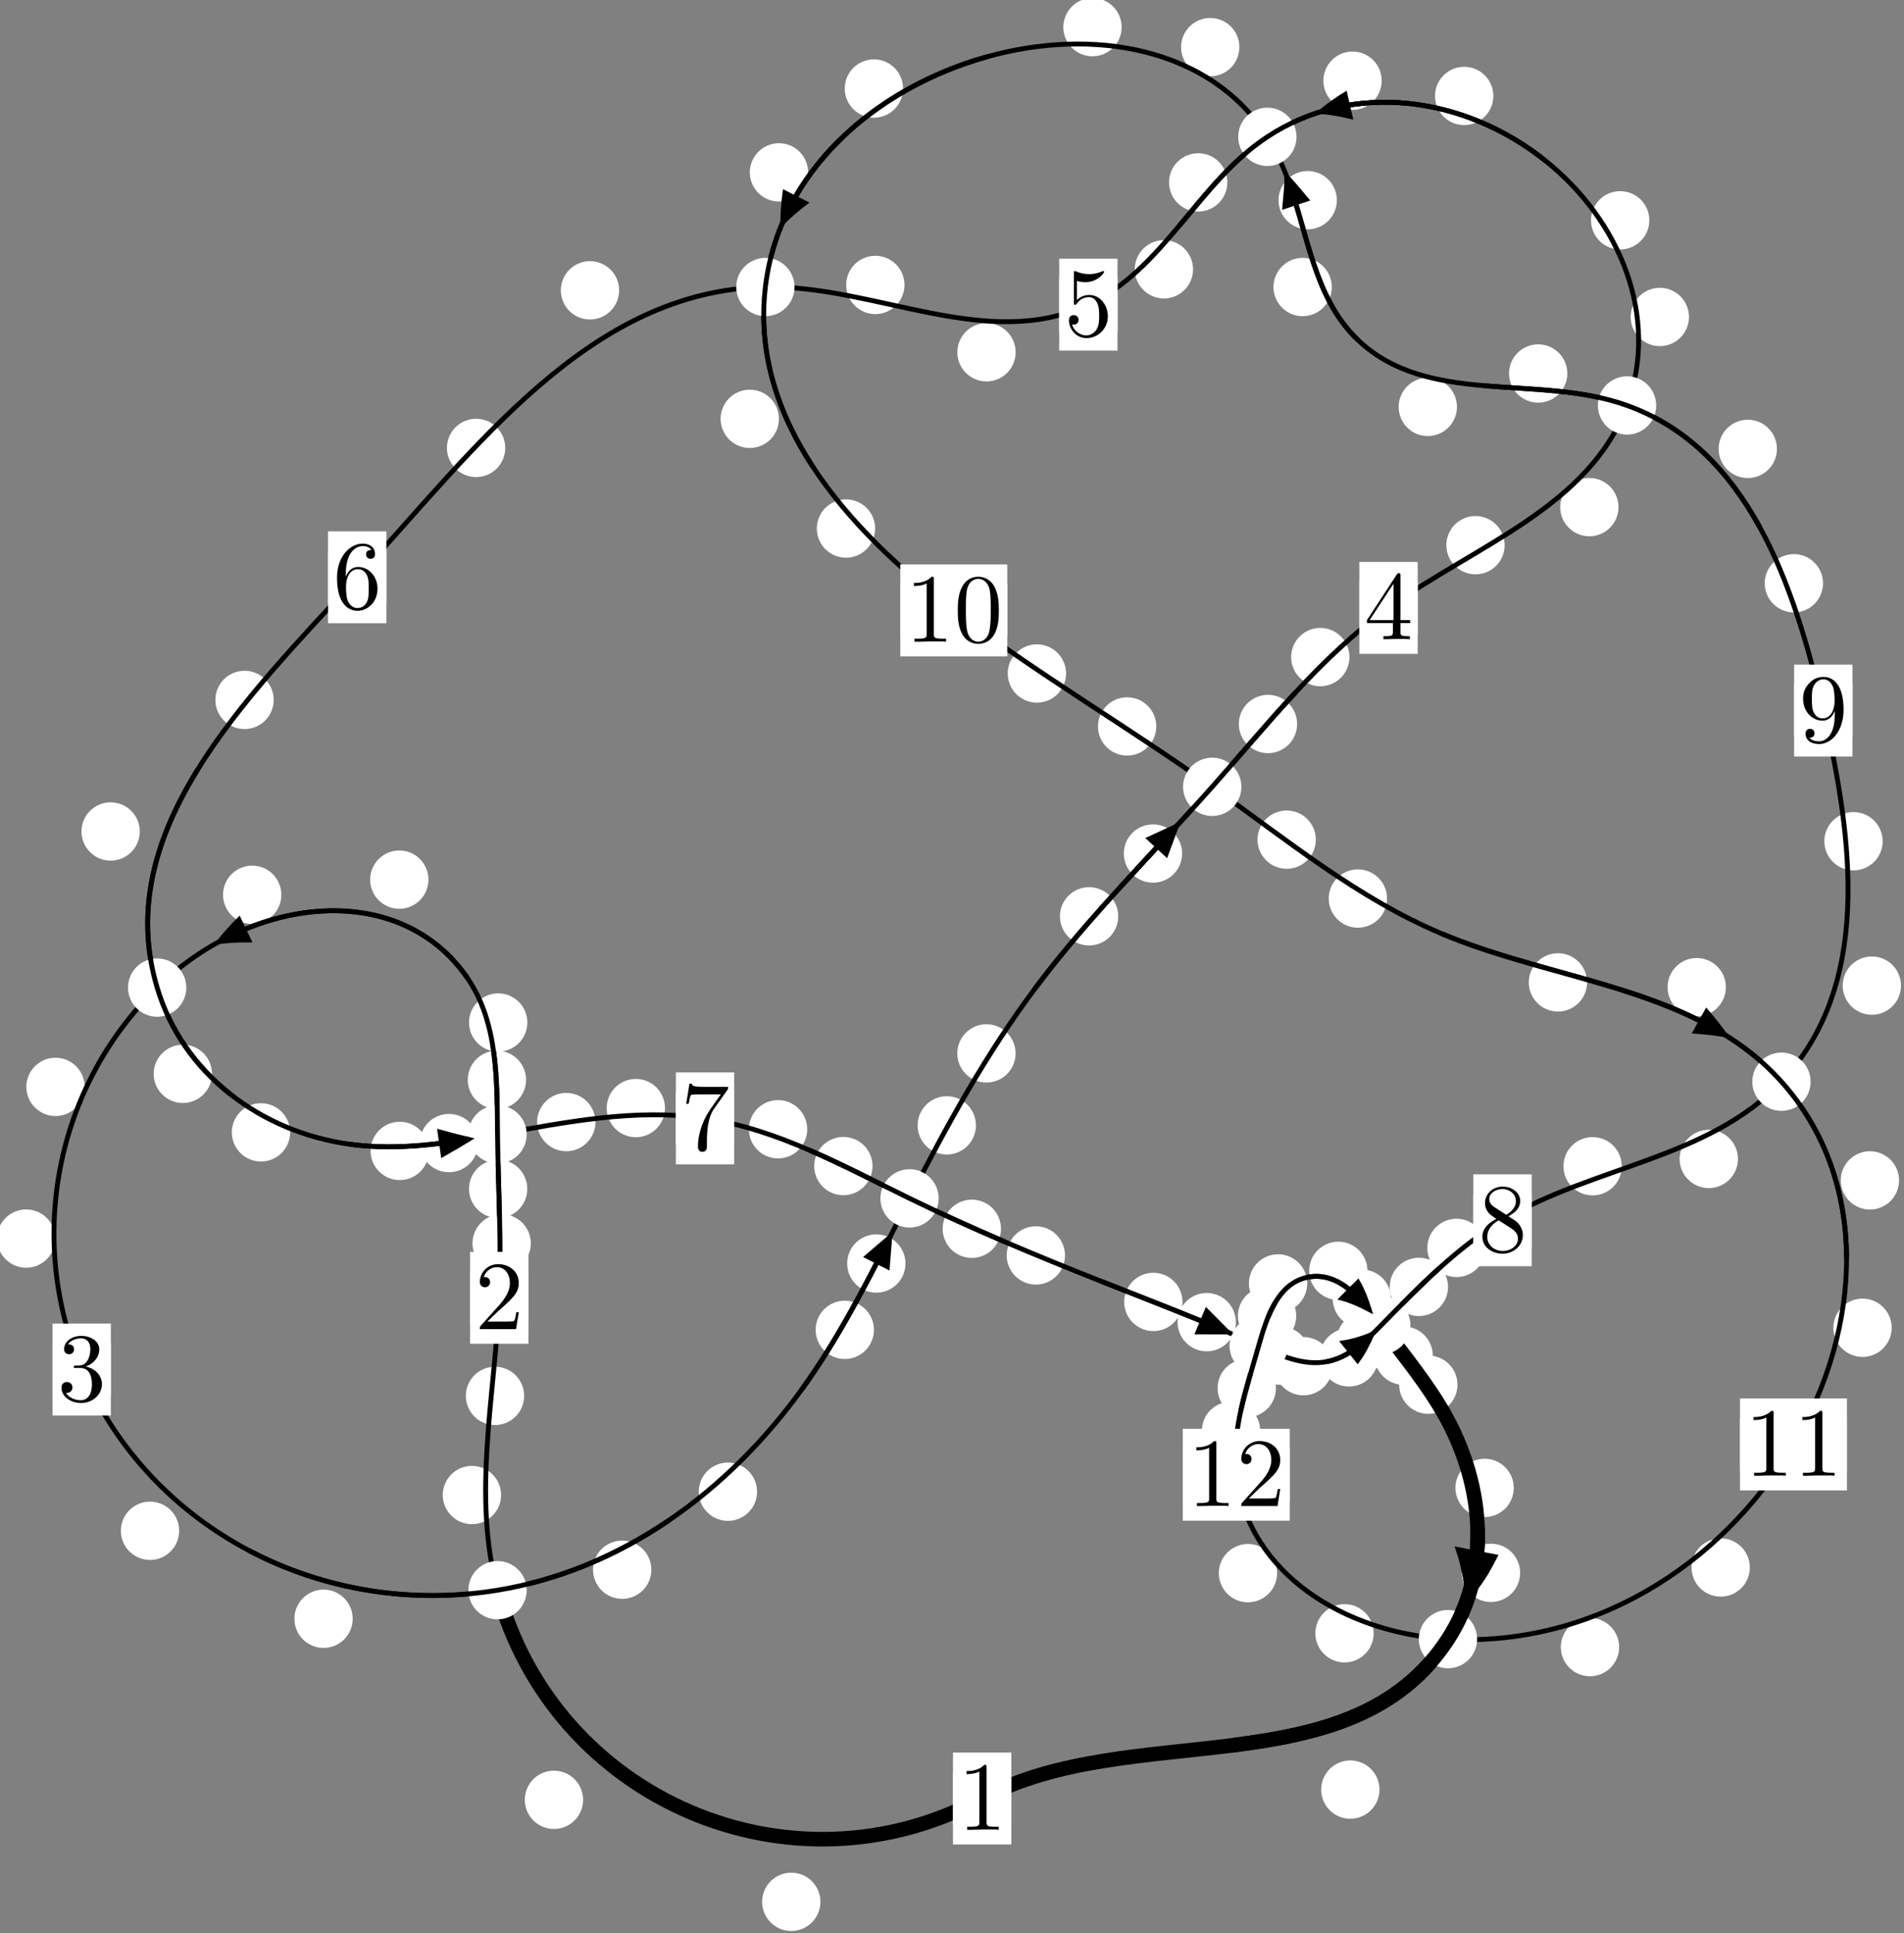<?xml version="1.0"?>
<!-- Created by MetaPost 1.999 on 2021.07.06:0002 -->
<svg version="1.1" xmlns="http://www.w3.org/2000/svg" xmlns:xlink="http://www.w3.org/1999/xlink" width="195.171" height="198.137" viewBox="0 0 195.171 198.137">
<rect x="0" y="0" width="195.171" height="198.137" fill="#808080" stroke="none"/>
<!-- Original BoundingBox: -51.306458 -34.930923 143.864700 163.206070 -->
  <defs>
    <g transform="scale(0.01,0.01)" id="GLYPHcmr10_48">
      <path style="fill-rule: evenodd;" d="M460 -320C460 -400,455 -480,420 -554C374 -650,292 -666,250 -666C190 -666,117 -640,76 -547C44 -478,39 -400,39 -320C39 -245,43 -155,84 -79C127 2,200 22,249 22C303 22,379 1,423 -94C455 -163,460 -241,460 -320M249 -0C210 -0,151 -25,133 -121C122 -181,122 -273,122 -332C122 -396,122 -462,130 -516C149 -635,224 -644,249 -644C282 -644,348 -626,367 -527C377 -471,377 -395,377 -332C377 -257,377 -189,366 -125C351 -30,294 -0,249 -0"></path>
    </g>
    <g transform="scale(0.01,0.01)" id="GLYPHcmr10_49">
      <path style="fill-rule: evenodd;" d="M294 -640C294 -664,294 -666,271 -666C209 -602,121 -602,89 -602L89 -571C109 -571,168 -571,220 -597L220 -79C220 -43,217 -31,127 -31L95 -31L95 -0L257 -0L130 -3L217 -3L257 -3L297 -3L384 -3L419 -0L419 -31L387 -31C297 -31,294 -42,294 -79"></path>
    </g>
    <g transform="scale(0.01,0.01)" id="GLYPHcmr10_50">
      <path style="fill-rule: evenodd;" d="M127 -77L233 -180C389 -318,449 -372,449 -472C449 -586,359 -666,237 -666C124 -666,50 -574,50 -485C50 -429,100 -429,103 -429C120 -429,155 -441,155 -482C155 -508,137 -534,102 -534C94 -534,92 -534,89 -533C112 -598,166 -635,224 -635C315 -635,358 -554,358 -472C358 -392,308 -313,253 -251L61 -37C50 -26,50 -24,50 -0L421 -0L449 -174L424 -174C419 -144,412 -100,402 -85C395 -77,329 -77,307 -77"></path>
    </g>
    <g transform="scale(0.01,0.01)" id="GLYPHcmr10_51">
      <path style="fill-rule: evenodd;" d="M290 -352C372 -379,430 -449,430 -528C430 -610,342 -666,246 -666C145 -666,69 -606,69 -530C69 -497,91 -478,120 -478C151 -478,171 -500,171 -529C171 -579,124 -579,109 -579C140 -628,206 -641,242 -641C283 -641,338 -619,338 -529C338 -517,336 -459,310 -415C280 -367,246 -364,221 -363C213 -362,189 -360,182 -360C174 -359,167 -358,167 -348C167 -337,174 -337,191 -337L235 -337C317 -337,354 -269,354 -171C354 -35,285 -6,241 -6C198 -6,123 -23,88 -82C123 -77,154 -99,154 -137C154 -173,127 -193,98 -193C74 -193,42 -179,42 -135C42 -44,135 22,244 22C366 22,457 -69,457 -171C457 -253,394 -331,290 -352"></path>
    </g>
    <g transform="scale(0.01,0.01)" id="GLYPHcmr10_52">
      <path style="fill-rule: evenodd;" d="M294 -165L294 -78C294 -42,292 -31,218 -31L197 -31L197 -0L332 -0L238 -3L290 -3L332 -3L374 -3L427 -3L468 -0L468 -31L447 -31C373 -31,371 -42,371 -78L371 -165L471 -165L471 -196L371 -196L371 -651C371 -671,371 -677,355 -677C346 -677,343 -677,335 -665L28 -196L28 -165M300 -196L56 -196L300 -569"></path>
    </g>
    <g transform="scale(0.01,0.01)" id="GLYPHcmr10_53">
      <path style="fill-rule: evenodd;" d="M449 -201C449 -320,367 -420,259 -420C211 -420,168 -404,132 -369L132 -564C152 -558,185 -551,217 -551C340 -551,410 -642,410 -655C410 -661,407 -666,400 -666C399 -666,397 -666,392 -663C372 -654,323 -634,256 -634C216 -634,170 -641,123 -662C115 -665,113 -665,111 -665C101 -665,101 -657,101 -641L101 -345C101 -327,101 -319,115 -319C122 -319,124 -322,128 -328C139 -344,176 -398,257 -398C309 -398,334 -352,342 -334C358 -297,360 -258,360 -208C360 -173,360 -113,336 -71C312 -32,275 -6,229 -6C156 -6,99 -59,82 -118C85 -117,88 -116,99 -116C132 -116,149 -141,149 -165C149 -189,132 -214,99 -214C85 -214,50 -207,50 -161C50 -75,119 22,231 22C347 22,449 -74,449 -201"></path>
    </g>
    <g transform="scale(0.01,0.01)" id="GLYPHcmr10_54">
      <path style="fill-rule: evenodd;" d="M132 -328L132 -352C132 -605,256 -641,307 -641C331 -641,373 -635,395 -601C380 -601,340 -601,340 -556C340 -525,364 -510,386 -510C402 -510,432 -519,432 -558C432 -618,388 -666,305 -666C177 -666,42 -537,42 -316C42 -49,158 22,251 22C362 22,457 -72,457 -204C457 -331,368 -427,257 -427C189 -427,152 -376,132 -328M251 -6C188 -6,158 -66,152 -81C134 -128,134 -208,134 -226C134 -304,166 -404,256 -404C272 -404,318 -404,349 -342C367 -305,367 -254,367 -205C367 -157,367 -107,350 -71C320 -11,274 -6,251 -6"></path>
    </g>
    <g transform="scale(0.01,0.01)" id="GLYPHcmr10_55">
      <path style="fill-rule: evenodd;" d="M476 -609C485 -621,485 -623,485 -644L242 -644C120 -644,118 -657,114 -676L89 -676L56 -470L81 -470C84 -486,93 -549,106 -561C113 -567,191 -567,204 -567L411 -567C400 -551,321 -442,299 -409C209 -274,176 -135,176 -33C176 -23,176 22,222 22C268 22,268 -23,268 -33L268 -84C268 -139,271 -194,279 -248C283 -271,297 -357,341 -419"></path>
    </g>
    <g transform="scale(0.01,0.01)" id="GLYPHcmr10_56">
      <path style="fill-rule: evenodd;" d="M163 -457C117 -487,113 -521,113 -538C113 -599,178 -641,249 -641C322 -641,386 -589,386 -517C386 -460,347 -412,287 -377M309 -362C381 -399,430 -451,430 -517C430 -609,341 -666,250 -666C150 -666,69 -592,69 -499C69 -481,71 -436,113 -389C124 -377,161 -352,186 -335C128 -306,42 -250,42 -151C42 -45,144 22,249 22C362 22,457 -61,457 -168C457 -204,446 -249,408 -291C389 -312,373 -322,309 -362M209 -320L332 -242C360 -223,407 -193,407 -132C407 -58,332 -6,250 -6C164 -6,92 -68,92 -151C92 -209,124 -273,209 -320"></path>
    </g>
    <g transform="scale(0.01,0.01)" id="GLYPHcmr10_57">
      <path style="fill-rule: evenodd;" d="M367 -318L367 -286C367 -52,263 -6,205 -6C188 -6,134 -8,107 -42C151 -42,159 -71,159 -88C159 -119,135 -134,113 -134C97 -134,67 -125,67 -86C67 -19,121 22,206 22C335 22,457 -114,457 -329C457 -598,342 -666,253 -666C198 -666,149 -648,106 -603C65 -558,42 -516,42 -441C42 -316,130 -218,242 -218C303 -218,344 -260,367 -318M243 -241C227 -241,181 -241,150 -304C132 -341,132 -391,132 -440C132 -494,132 -541,153 -578C180 -628,218 -641,253 -641C299 -641,332 -607,349 -562C361 -530,365 -467,365 -421C365 -338,331 -241,243 -241"></path>
    </g>
  </defs>
  <path d="M84.098 194.942C84.098 194.149,83.783 193.389,83.223 192.829C82.662 192.268,81.902 191.953,81.109 191.953C80.317 191.953,79.556 192.268,78.996 192.829C78.435 193.389,78.12 194.149,78.12 194.942C78.12 195.735,78.435 196.495,78.996 197.055C79.556 197.616,80.317 197.931,81.109 197.931C81.902 197.931,82.662 197.616,83.223 197.055C83.783 196.495,84.098 195.735,84.098 194.942Z" style="fill: rgb(100%,100%,100%);stroke: none;"></path>
  <path d="M103.667 184.35C103.667 183.557,103.352 182.797,102.791 182.237C102.231 181.676,101.471 181.361,100.678 181.361C99.885 181.361,99.125 181.676,98.565 182.237C98.004 182.797,97.689 183.557,97.689 184.35C97.689 185.143,98.004 185.903,98.565 186.463C99.125 187.024,99.885 187.339,100.678 187.339C101.471 187.339,102.231 187.024,102.791 186.463C103.352 185.903,103.667 185.143,103.667 184.35Z" style="fill: rgb(100%,100%,100%);stroke: none;"></path>
  <path d="M51.364 153.244C51.364 152.452,51.049 151.691,50.488 151.131C49.928 150.57,49.168 150.256,48.375 150.256C47.582 150.256,46.822 150.57,46.262 151.131C45.701 151.691,45.386 152.452,45.386 153.244C45.386 154.037,45.701 154.797,46.262 155.358C46.822 155.918,47.582 156.233,48.375 156.233C49.168 156.233,49.928 155.918,50.488 155.358C51.049 154.797,51.364 154.037,51.364 153.244Z" style="fill: rgb(100%,100%,100%);stroke: none;"></path>
  <path d="M59.771 184.487C59.771 183.694,59.456 182.934,58.895 182.374C58.335 181.813,57.575 181.498,56.782 181.498C55.989 181.498,55.229 181.813,54.669 182.374C54.108 182.934,53.793 183.694,53.793 184.487C53.793 185.28,54.108 186.04,54.669 186.6C55.229 187.161,55.989 187.476,56.782 187.476C57.575 187.476,58.335 187.161,58.895 186.6C59.456 186.04,59.771 185.28,59.771 184.487Z" style="fill: rgb(100%,100%,100%);stroke: none;"></path>
  <path d="M54.411 127.447C54.411 126.655,54.096 125.895,53.536 125.334C52.975 124.774,52.215 124.459,51.423 124.459C50.63 124.459,49.87 124.774,49.309 125.334C48.749 125.895,48.434 126.655,48.434 127.447C48.434 128.24,48.749 129,49.309 129.561C49.87 130.121,50.63 130.436,51.423 130.436C52.215 130.436,52.975 130.121,53.536 129.561C54.096 129,54.411 128.24,54.411 127.447Z" style="fill: rgb(100%,100%,100%);stroke: none;"></path>
  <path d="M53.729 143.082C53.729 142.29,53.414 141.529,52.853 140.969C52.293 140.408,51.533 140.093,50.74 140.093C49.947 140.093,49.187 140.408,48.627 140.969C48.066 141.529,47.751 142.29,47.751 143.082C47.751 143.875,48.066 144.635,48.627 145.196C49.187 145.756,49.947 146.071,50.74 146.071C51.533 146.071,52.293 145.756,52.853 145.196C53.414 144.635,53.729 143.875,53.729 143.082Z" style="fill: rgb(100%,100%,100%);stroke: none;"></path>
  <path d="M53.926 110.685C53.926 109.892,53.611 109.132,53.051 108.571C52.49 108.011,51.73 107.696,50.938 107.696C50.145 107.696,49.385 108.011,48.824 108.571C48.264 109.132,47.949 109.892,47.949 110.685C47.949 111.477,48.264 112.238,48.824 112.798C49.385 113.358,50.145 113.673,50.938 113.673C51.73 113.673,52.49 113.358,53.051 112.798C53.611 112.238,53.926 111.477,53.926 110.685Z" style="fill: rgb(100%,100%,100%);stroke: none;"></path>
  <path d="M54.051 121.863C54.051 121.07,53.736 120.31,53.176 119.75C52.615 119.189,51.855 118.874,51.062 118.874C50.27 118.874,49.51 119.189,48.949 119.75C48.389 120.31,48.074 121.07,48.074 121.863C48.074 122.656,48.389 123.416,48.949 123.976C49.51 124.537,50.27 124.852,51.062 124.852C51.855 124.852,52.615 124.537,53.176 123.976C53.736 123.416,54.051 122.656,54.051 121.863Z" style="fill: rgb(100%,100%,100%);stroke: none;"></path>
  <path d="M43.919 90.164C43.919 89.372,43.604 88.612,43.043 88.051C42.483 87.491,41.723 87.176,40.93 87.176C40.137 87.176,39.377 87.491,38.817 88.051C38.256 88.612,37.941 89.372,37.941 90.164C37.941 90.957,38.256 91.717,38.817 92.278C39.377 92.838,40.137 93.153,40.93 93.153C41.723 93.153,42.483 92.838,43.043 92.278C43.604 91.717,43.919 90.957,43.919 90.164Z" style="fill: rgb(100%,100%,100%);stroke: none;"></path>
  <path d="M54.056 104.81C54.056 104.018,53.742 103.257,53.181 102.697C52.621 102.137,51.86 101.822,51.068 101.822C50.275 101.822,49.515 102.137,48.954 102.697C48.394 103.257,48.079 104.018,48.079 104.81C48.079 105.603,48.394 106.363,48.954 106.924C49.515 107.484,50.275 107.799,51.068 107.799C51.86 107.799,52.621 107.484,53.181 106.924C53.742 106.363,54.056 105.603,54.056 104.81Z" style="fill: rgb(100%,100%,100%);stroke: none;"></path>
  <path d="M8.678 111.407C8.678 110.615,8.363 109.855,7.802 109.294C7.242 108.734,6.482 108.419,5.689 108.419C4.896 108.419,4.136 108.734,3.576 109.294C3.015 109.855,2.7 110.615,2.7 111.407C2.7 112.2,3.015 112.96,3.576 113.521C4.136 114.081,4.896 114.396,5.689 114.396C6.482 114.396,7.242 114.081,7.802 113.521C8.363 112.96,8.678 112.2,8.678 111.407Z" style="fill: rgb(100%,100%,100%);stroke: none;"></path>
  <path d="M28.839 91.717C28.839 90.925,28.524 90.164,27.964 89.604C27.403 89.044,26.643 88.729,25.851 88.729C25.058 88.729,24.298 89.044,23.737 89.604C23.177 90.164,22.862 90.925,22.862 91.717C22.862 92.51,23.177 93.27,23.737 93.831C24.298 94.391,25.058 94.706,25.851 94.706C26.643 94.706,27.403 94.391,27.964 93.831C28.524 93.27,28.839 92.51,28.839 91.717Z" style="fill: rgb(100%,100%,100%);stroke: none;"></path>
  <path d="M18.367 156.91C18.367 156.117,18.052 155.357,17.491 154.797C16.931 154.236,16.171 153.921,15.378 153.921C14.585 153.921,13.825 154.236,13.265 154.797C12.704 155.357,12.389 156.117,12.389 156.91C12.389 157.703,12.704 158.463,13.265 159.023C13.825 159.584,14.585 159.899,15.378 159.899C16.171 159.899,16.931 159.584,17.491 159.023C18.052 158.463,18.367 157.703,18.367 156.91Z" style="fill: rgb(100%,100%,100%);stroke: none;"></path>
  <path d="M5.671 126.959C5.671 126.166,5.356 125.406,4.796 124.846C4.235 124.285,3.475 123.97,2.682 123.97C1.89 123.97,1.129 124.285,0.569 124.846C0.008 125.406,-0.306 126.166,-0.306 126.959C-0.306 127.752,0.008 128.512,0.569 129.072C1.129 129.633,1.89 129.948,2.682 129.948C3.475 129.948,4.235 129.633,4.796 129.072C5.356 128.512,5.671 127.752,5.671 126.959Z" style="fill: rgb(100%,100%,100%);stroke: none;"></path>
  <path d="M66.767 160.902C66.767 160.109,66.452 159.349,65.891 158.788C65.331 158.228,64.571 157.913,63.778 157.913C62.985 157.913,62.225 158.228,61.665 158.788C61.104 159.349,60.789 160.109,60.789 160.902C60.789 161.694,61.104 162.454,61.665 163.015C62.225 163.575,62.985 163.89,63.778 163.89C64.571 163.89,65.331 163.575,65.891 163.015C66.452 162.454,66.767 161.694,66.767 160.902Z" style="fill: rgb(100%,100%,100%);stroke: none;"></path>
  <path d="M36.154 165.929C36.154 165.136,35.839 164.376,35.279 163.815C34.719 163.255,33.958 162.94,33.166 162.94C32.373 162.94,31.613 163.255,31.052 163.815C30.492 164.376,30.177 165.136,30.177 165.929C30.177 166.721,30.492 167.482,31.052 168.042C31.613 168.603,32.373 168.917,33.166 168.917C33.958 168.917,34.719 168.603,35.279 168.042C35.839 167.482,36.154 166.721,36.154 165.929Z" style="fill: rgb(100%,100%,100%);stroke: none;"></path>
  <path d="M89.583 136.313C89.583 135.52,89.268 134.76,88.708 134.2C88.147 133.639,87.387 133.324,86.595 133.324C85.802 133.324,85.042 133.639,84.481 134.2C83.921 134.76,83.606 135.52,83.606 136.313C83.606 137.106,83.921 137.866,84.481 138.426C85.042 138.987,85.802 139.302,86.595 139.302C87.387 139.302,88.147 138.987,88.708 138.426C89.268 137.866,89.583 137.106,89.583 136.313Z" style="fill: rgb(100%,100%,100%);stroke: none;"></path>
  <path d="M77.605 152.906C77.605 152.113,77.29 151.353,76.729 150.793C76.169 150.232,75.409 149.917,74.616 149.917C73.823 149.917,73.063 150.232,72.503 150.793C71.942 151.353,71.627 152.113,71.627 152.906C71.627 153.699,71.942 154.459,72.503 155.02C73.063 155.58,73.823 155.895,74.616 155.895C75.409 155.895,76.169 155.58,76.729 155.02C77.29 154.459,77.605 153.699,77.605 152.906Z" style="fill: rgb(100%,100%,100%);stroke: none;"></path>
  <path d="M100.039 115.353C100.039 114.561,99.724 113.8,99.164 113.24C98.603 112.679,97.843 112.364,97.05 112.364C96.258 112.364,95.497 112.679,94.937 113.24C94.376 113.8,94.061 114.561,94.061 115.353C94.061 116.146,94.376 116.906,94.937 117.467C95.497 118.027,96.258 118.342,97.05 118.342C97.843 118.342,98.603 118.027,99.164 117.467C99.724 116.906,100.039 116.146,100.039 115.353Z" style="fill: rgb(100%,100%,100%);stroke: none;"></path>
  <path d="M92.816 129.514C92.816 128.721,92.501 127.961,91.94 127.4C91.38 126.84,90.62 126.525,89.827 126.525C89.034 126.525,88.274 126.84,87.714 127.4C87.153 127.961,86.838 128.721,86.838 129.514C86.838 130.306,87.153 131.066,87.714 131.627C88.274 132.187,89.034 132.502,89.827 132.502C90.62 132.502,91.38 132.187,91.94 131.627C92.501 131.066,92.816 130.306,92.816 129.514Z" style="fill: rgb(100%,100%,100%);stroke: none;"></path>
  <path d="M114.626 93.923C114.626 93.131,114.311 92.371,113.751 91.81C113.19 91.25,112.43 90.935,111.637 90.935C110.845 90.935,110.084 91.25,109.524 91.81C108.963 92.371,108.649 93.131,108.649 93.923C108.649 94.716,108.963 95.476,109.524 96.037C110.084 96.597,110.845 96.912,111.637 96.912C112.43 96.912,113.19 96.597,113.751 96.037C114.311 95.476,114.626 94.716,114.626 93.923Z" style="fill: rgb(100%,100%,100%);stroke: none;"></path>
  <path d="M104.104 107.975C104.104 107.182,103.79 106.422,103.229 105.862C102.669 105.301,101.908 104.986,101.116 104.986C100.323 104.986,99.563 105.301,99.002 105.862C98.442 106.422,98.127 107.182,98.127 107.975C98.127 108.768,98.442 109.528,99.002 110.088C99.563 110.649,100.323 110.964,101.116 110.964C101.908 110.964,102.669 110.649,103.229 110.088C103.79 109.528,104.104 108.768,104.104 107.975Z" style="fill: rgb(100%,100%,100%);stroke: none;"></path>
  <path d="M132.964 74.213C132.964 73.42,132.649 72.66,132.089 72.099C131.529 71.539,130.768 71.224,129.976 71.224C129.183 71.224,128.423 71.539,127.862 72.099C127.302 72.66,126.987 73.42,126.987 74.213C126.987 75.005,127.302 75.766,127.862 76.326C128.423 76.886,129.183 77.201,129.976 77.201C130.768 77.201,131.529 76.886,132.089 76.326C132.649 75.766,132.964 75.005,132.964 74.213Z" style="fill: rgb(100%,100%,100%);stroke: none;"></path>
  <path d="M121.175 87.49C121.175 86.698,120.86 85.938,120.299 85.377C119.739 84.817,118.979 84.502,118.186 84.502C117.393 84.502,116.633 84.817,116.073 85.377C115.512 85.938,115.197 86.698,115.197 87.49C115.197 88.283,115.512 89.043,116.073 89.604C116.633 90.164,117.393 90.479,118.186 90.479C118.979 90.479,119.739 90.164,120.299 89.604C120.86 89.043,121.175 88.283,121.175 87.49Z" style="fill: rgb(100%,100%,100%);stroke: none;"></path>
  <path d="M154.235 55.882C154.235 55.09,153.92 54.33,153.36 53.769C152.8 53.209,152.039 52.894,151.247 52.894C150.454 52.894,149.694 53.209,149.133 53.769C148.573 54.33,148.258 55.09,148.258 55.882C148.258 56.675,148.573 57.435,149.133 57.996C149.694 58.556,150.454 58.871,151.247 58.871C152.039 58.871,152.8 58.556,153.36 57.996C153.92 57.435,154.235 56.675,154.235 55.882Z" style="fill: rgb(100%,100%,100%);stroke: none;"></path>
  <path d="M138.326 67.353C138.326 66.56,138.011 65.8,137.451 65.24C136.89 64.679,136.13 64.364,135.337 64.364C134.544 64.364,133.784 64.679,133.224 65.24C132.663 65.8,132.348 66.56,132.348 67.353C132.348 68.146,132.663 68.906,133.224 69.466C133.784 70.027,134.544 70.342,135.337 70.342C136.13 70.342,136.89 70.027,137.451 69.466C138.011 68.906,138.326 68.146,138.326 67.353Z" style="fill: rgb(100%,100%,100%);stroke: none;"></path>
  <path d="M173.131 32.49C173.131 31.697,172.816 30.937,172.256 30.377C171.695 29.816,170.935 29.501,170.142 29.501C169.35 29.501,168.59 29.816,168.029 30.377C167.469 30.937,167.154 31.697,167.154 32.49C167.154 33.283,167.469 34.043,168.029 34.603C168.59 35.164,169.35 35.479,170.142 35.479C170.935 35.479,171.695 35.164,172.256 34.603C172.816 34.043,173.131 33.283,173.131 32.49Z" style="fill: rgb(100%,100%,100%);stroke: none;"></path>
  <path d="M165.907 51.982C165.907 51.19,165.592 50.429,165.032 49.869C164.471 49.309,163.711 48.994,162.918 48.994C162.126 48.994,161.365 49.309,160.805 49.869C160.244 50.429,159.93 51.19,159.93 51.982C159.93 52.775,160.244 53.535,160.805 54.096C161.365 54.656,162.126 54.971,162.918 54.971C163.711 54.971,164.471 54.656,165.032 54.096C165.592 53.535,165.907 52.775,165.907 51.982Z" style="fill: rgb(100%,100%,100%);stroke: none;"></path>
  <path d="M153.076 9.836C153.076 9.043,152.761 8.283,152.2 7.722C151.64 7.162,150.88 6.847,150.087 6.847C149.294 6.847,148.534 7.162,147.974 7.722C147.413 8.283,147.098 9.043,147.098 9.836C147.098 10.628,147.413 11.388,147.974 11.949C148.534 12.509,149.294 12.824,150.087 12.824C150.88 12.824,151.64 12.509,152.2 11.949C152.761 11.388,153.076 10.628,153.076 9.836Z" style="fill: rgb(100%,100%,100%);stroke: none;"></path>
  <path d="M169.065 22.582C169.065 21.789,168.75 21.029,168.189 20.468C167.629 19.908,166.869 19.593,166.076 19.593C165.283 19.593,164.523 19.908,163.963 20.468C163.402 21.029,163.087 21.789,163.087 22.582C163.087 23.374,163.402 24.134,163.963 24.695C164.523 25.255,165.283 25.57,166.076 25.57C166.869 25.57,167.629 25.255,168.189 24.695C168.75 24.134,169.065 23.374,169.065 22.582Z" style="fill: rgb(100%,100%,100%);stroke: none;"></path>
  <path d="M125.81 18.695C125.81 17.903,125.495 17.143,124.935 16.582C124.374 16.022,123.614 15.707,122.821 15.707C122.029 15.707,121.268 16.022,120.708 16.582C120.147 17.143,119.832 17.903,119.832 18.695C119.832 19.488,120.147 20.248,120.708 20.809C121.268 21.369,122.029 21.684,122.821 21.684C123.614 21.684,124.374 21.369,124.935 20.809C125.495 20.248,125.81 19.488,125.81 18.695Z" style="fill: rgb(100%,100%,100%);stroke: none;"></path>
  <path d="M141.633 8.272C141.633 7.48,141.318 6.72,140.757 6.159C140.197 5.599,139.437 5.284,138.644 5.284C137.851 5.284,137.091 5.599,136.531 6.159C135.97 6.72,135.655 7.48,135.655 8.272C135.655 9.065,135.97 9.825,136.531 10.386C137.091 10.946,137.851 11.261,138.644 11.261C139.437 11.261,140.197 10.946,140.757 10.386C141.318 9.825,141.633 9.065,141.633 8.272Z" style="fill: rgb(100%,100%,100%);stroke: none;"></path>
  <path d="M104.111 36.109C104.111 35.316,103.796 34.556,103.235 33.996C102.675 33.435,101.915 33.12,101.122 33.12C100.329 33.12,99.569 33.435,99.009 33.996C98.448 34.556,98.133 35.316,98.133 36.109C98.133 36.902,98.448 37.662,99.009 38.223C99.569 38.783,100.329 39.098,101.122 39.098C101.915 39.098,102.675 38.783,103.235 38.223C103.796 37.662,104.111 36.902,104.111 36.109Z" style="fill: rgb(100%,100%,100%);stroke: none;"></path>
  <path d="M122.296 27.606C122.296 26.813,121.981 26.053,121.421 25.492C120.86 24.932,120.1 24.617,119.307 24.617C118.515 24.617,117.754 24.932,117.194 25.492C116.633 26.053,116.319 26.813,116.319 27.606C116.319 28.398,116.633 29.158,117.194 29.719C117.754 30.279,118.515 30.594,119.307 30.594C120.1 30.594,120.86 30.279,121.421 29.719C121.981 29.158,122.296 28.398,122.296 27.606Z" style="fill: rgb(100%,100%,100%);stroke: none;"></path>
  <path d="M63.466 29.759C63.466 28.966,63.151 28.206,62.591 27.645C62.03 27.085,61.27 26.77,60.477 26.77C59.685 26.77,58.924 27.085,58.364 27.645C57.804 28.206,57.489 28.966,57.489 29.759C57.489 30.551,57.804 31.312,58.364 31.872C58.924 32.433,59.685 32.748,60.477 32.748C61.27 32.748,62.03 32.433,62.591 31.872C63.151 31.312,63.466 30.551,63.466 29.759Z" style="fill: rgb(100%,100%,100%);stroke: none;"></path>
  <path d="M92.714 29.207C92.714 28.414,92.4 27.654,91.839 27.094C91.279 26.533,90.518 26.218,89.726 26.218C88.933 26.218,88.173 26.533,87.612 27.094C87.052 27.654,86.737 28.414,86.737 29.207C86.737 30,87.052 30.76,87.612 31.32C88.173 31.881,88.933 32.196,89.726 32.196C90.518 32.196,91.279 31.881,91.839 31.32C92.4 30.76,92.714 30,92.714 29.207Z" style="fill: rgb(100%,100%,100%);stroke: none;"></path>
  <path d="M28.056 71.743C28.056 70.951,27.741 70.191,27.181 69.63C26.621 69.07,25.86 68.755,25.068 68.755C24.275 68.755,23.515 69.07,22.954 69.63C22.394 70.191,22.079 70.951,22.079 71.743C22.079 72.536,22.394 73.296,22.954 73.857C23.515 74.417,24.275 74.732,25.068 74.732C25.86 74.732,26.621 74.417,27.181 73.857C27.741 73.296,28.056 72.536,28.056 71.743Z" style="fill: rgb(100%,100%,100%);stroke: none;"></path>
  <path d="M51.791 45.913C51.791 45.121,51.476 44.36,50.916 43.8C50.355 43.239,49.595 42.924,48.802 42.924C48.01 42.924,47.249 43.239,46.689 43.8C46.128 44.36,45.813 45.121,45.813 45.913C45.813 46.706,46.128 47.466,46.689 48.027C47.249 48.587,48.01 48.902,48.802 48.902C49.595 48.902,50.355 48.587,50.916 48.027C51.476 47.466,51.791 46.706,51.791 45.913Z" style="fill: rgb(100%,100%,100%);stroke: none;"></path>
  <path d="M21.732 110.073C21.732 109.28,21.417 108.52,20.856 107.959C20.296 107.399,19.536 107.084,18.743 107.084C17.95 107.084,17.19 107.399,16.63 107.959C16.069 108.52,15.754 109.28,15.754 110.073C15.754 110.865,16.069 111.625,16.63 112.186C17.19 112.746,17.95 113.061,18.743 113.061C19.536 113.061,20.296 112.746,20.856 112.186C21.417 111.625,21.732 110.865,21.732 110.073Z" style="fill: rgb(100%,100%,100%);stroke: none;"></path>
  <path d="M14.329 85.229C14.329 84.436,14.014 83.676,13.453 83.116C12.893 82.555,12.133 82.24,11.34 82.24C10.547 82.24,9.787 82.555,9.227 83.116C8.666 83.676,8.351 84.436,8.351 85.229C8.351 86.022,8.666 86.782,9.227 87.342C9.787 87.903,10.547 88.218,11.34 88.218C12.133 88.218,12.893 87.903,13.453 87.342C14.014 86.782,14.329 86.022,14.329 85.229Z" style="fill: rgb(100%,100%,100%);stroke: none;"></path>
  <path d="M43.964 117.971C43.964 117.179,43.649 116.419,43.089 115.858C42.528 115.298,41.768 114.983,40.975 114.983C40.182 114.983,39.422 115.298,38.862 115.858C38.301 116.419,37.986 117.179,37.986 117.971C37.986 118.764,38.301 119.524,38.862 120.085C39.422 120.645,40.182 120.96,40.975 120.96C41.768 120.96,42.528 120.645,43.089 120.085C43.649 119.524,43.964 118.764,43.964 117.971Z" style="fill: rgb(100%,100%,100%);stroke: none;"></path>
  <path d="M29.74 116.072C29.74 115.28,29.425 114.52,28.865 113.959C28.304 113.399,27.544 113.084,26.751 113.084C25.959 113.084,25.199 113.399,24.638 113.959C24.078 114.52,23.763 115.28,23.763 116.072C23.763 116.865,24.078 117.625,24.638 118.186C25.199 118.746,25.959 119.061,26.751 119.061C27.544 119.061,28.304 118.746,28.865 118.186C29.425 117.625,29.74 116.865,29.74 116.072Z" style="fill: rgb(100%,100%,100%);stroke: none;"></path>
  <path d="M61.036 115.017C61.036 114.225,60.721 113.464,60.16 112.904C59.6 112.343,58.84 112.029,58.047 112.029C57.254 112.029,56.494 112.343,55.934 112.904C55.373 113.464,55.058 114.225,55.058 115.017C55.058 115.81,55.373 116.57,55.934 117.131C56.494 117.691,57.254 118.006,58.047 118.006C58.84 118.006,59.6 117.691,60.16 117.131C60.721 116.57,61.036 115.81,61.036 115.017Z" style="fill: rgb(100%,100%,100%);stroke: none;"></path>
  <path d="M49.013 117.168C49.013 116.376,48.698 115.615,48.137 115.055C47.577 114.495,46.816 114.18,46.024 114.18C45.231 114.18,44.471 114.495,43.91 115.055C43.35 115.615,43.035 116.376,43.035 117.168C43.035 117.961,43.35 118.721,43.91 119.282C44.471 119.842,45.231 120.157,46.024 120.157C46.816 120.157,47.577 119.842,48.137 119.282C48.698 118.721,49.013 117.961,49.013 117.168Z" style="fill: rgb(100%,100%,100%);stroke: none;"></path>
  <path d="M82.742 115.752C82.742 114.959,82.427 114.199,81.867 113.638C81.306 113.078,80.546 112.763,79.754 112.763C78.961 112.763,78.201 113.078,77.64 113.638C77.08 114.199,76.765 114.959,76.765 115.752C76.765 116.544,77.08 117.304,77.64 117.865C78.201 118.425,78.961 118.74,79.754 118.74C80.546 118.74,81.306 118.425,81.867 117.865C82.427 117.304,82.742 116.544,82.742 115.752Z" style="fill: rgb(100%,100%,100%);stroke: none;"></path>
  <path d="M68.166 113.58C68.166 112.788,67.851 112.027,67.291 111.467C66.73 110.906,65.97 110.592,65.177 110.592C64.385 110.592,63.625 110.906,63.064 111.467C62.504 112.027,62.189 112.788,62.189 113.58C62.189 114.373,62.504 115.133,63.064 115.694C63.625 116.254,64.385 116.569,65.177 116.569C65.97 116.569,66.73 116.254,67.291 115.694C67.851 115.133,68.166 114.373,68.166 113.58Z" style="fill: rgb(100%,100%,100%);stroke: none;"></path>
  <path d="M102.607 125.953C102.607 125.161,102.292 124.4,101.731 123.84C101.171 123.279,100.411 122.965,99.618 122.965C98.825 122.965,98.065 123.279,97.505 123.84C96.944 124.4,96.629 125.161,96.629 125.953C96.629 126.746,96.944 127.506,97.505 128.067C98.065 128.627,98.825 128.942,99.618 128.942C100.411 128.942,101.171 128.627,101.731 128.067C102.292 127.506,102.607 126.746,102.607 125.953Z" style="fill: rgb(100%,100%,100%);stroke: none;"></path>
  <path d="M89.438 119.527C89.438 118.734,89.123 117.974,88.562 117.413C88.002 116.853,87.242 116.538,86.449 116.538C85.656 116.538,84.896 116.853,84.336 117.413C83.775 117.974,83.46 118.734,83.46 119.527C83.46 120.319,83.775 121.079,84.336 121.64C84.896 122.2,85.656 122.515,86.449 122.515C87.242 122.515,88.002 122.2,88.562 121.64C89.123 121.079,89.438 120.319,89.438 119.527Z" style="fill: rgb(100%,100%,100%);stroke: none;"></path>
  <path d="M121.213 133.451C121.213 132.658,120.898 131.898,120.338 131.338C119.777 130.777,119.017 130.462,118.225 130.462C117.432 130.462,116.672 130.777,116.111 131.338C115.551 131.898,115.236 132.658,115.236 133.451C115.236 134.244,115.551 135.004,116.111 135.564C116.672 136.125,117.432 136.44,118.225 136.44C119.017 136.44,119.777 136.125,120.338 135.564C120.898 135.004,121.213 134.244,121.213 133.451Z" style="fill: rgb(100%,100%,100%);stroke: none;"></path>
  <path d="M109.169 128.686C109.169 127.893,108.854 127.133,108.294 126.572C107.733 126.012,106.973 125.697,106.18 125.697C105.388 125.697,104.627 126.012,104.067 126.572C103.507 127.133,103.192 127.893,103.192 128.686C103.192 129.478,103.507 130.239,104.067 130.799C104.627 131.36,105.388 131.675,106.18 131.675C106.973 131.675,107.733 131.36,108.294 130.799C108.854 130.239,109.169 129.478,109.169 128.686Z" style="fill: rgb(100%,100%,100%);stroke: none;"></path>
  <path d="M134.254 138.955C134.254 138.162,133.939 137.402,133.378 136.842C132.818 136.281,132.058 135.966,131.265 135.966C130.472 135.966,129.712 136.281,129.152 136.842C128.591 137.402,128.276 138.162,128.276 138.955C128.276 139.748,128.591 140.508,129.152 141.068C129.712 141.629,130.472 141.944,131.265 141.944C132.058 141.944,132.818 141.629,133.378 141.068C133.939 140.508,134.254 139.748,134.254 138.955Z" style="fill: rgb(100%,100%,100%);stroke: none;"></path>
  <path d="M126.685 135.524C126.685 134.731,126.37 133.971,125.81 133.411C125.249 132.85,124.489 132.535,123.696 132.535C122.904 132.535,122.144 132.85,121.583 133.411C121.023 133.971,120.708 134.731,120.708 135.524C120.708 136.317,121.023 137.077,121.583 137.637C122.144 138.198,122.904 138.513,123.696 138.513C124.489 138.513,125.249 138.198,125.81 137.637C126.37 137.077,126.685 136.317,126.685 135.524Z" style="fill: rgb(100%,100%,100%);stroke: none;"></path>
  <path d="M141.269 139.133C141.269 138.341,140.954 137.581,140.393 137.02C139.833 136.46,139.073 136.145,138.28 136.145C137.487 136.145,136.727 136.46,136.167 137.02C135.606 137.581,135.291 138.341,135.291 139.133C135.291 139.926,135.606 140.686,136.167 141.247C136.727 141.807,137.487 142.122,138.28 142.122C139.073 142.122,139.833 141.807,140.393 141.247C140.954 140.686,141.269 139.926,141.269 139.133Z" style="fill: rgb(100%,100%,100%);stroke: none;"></path>
  <path d="M136.599 140.039C136.599 139.246,136.284 138.486,135.723 137.925C135.163 137.365,134.403 137.05,133.61 137.05C132.817 137.05,132.057 137.365,131.497 137.925C130.936 138.486,130.621 139.246,130.621 140.039C130.621 140.831,130.936 141.591,131.497 142.152C132.057 142.712,132.817 143.027,133.61 143.027C134.403 143.027,135.163 142.712,135.723 142.152C136.284 141.591,136.599 140.831,136.599 140.039Z" style="fill: rgb(100%,100%,100%);stroke: none;"></path>
  <path d="M148.432 131.909C148.432 131.116,148.117 130.356,147.557 129.796C146.996 129.235,146.236 128.92,145.443 128.92C144.651 128.92,143.89 129.235,143.33 129.796C142.769 130.356,142.455 131.116,142.455 131.909C142.455 132.702,142.769 133.462,143.33 134.022C143.89 134.583,144.651 134.898,145.443 134.898C146.236 134.898,146.996 134.583,147.557 134.022C148.117 133.462,148.432 132.702,148.432 131.909Z" style="fill: rgb(100%,100%,100%);stroke: none;"></path>
  <path d="M142.974 137.465C142.974 136.672,142.659 135.912,142.098 135.352C141.538 134.791,140.778 134.476,139.985 134.476C139.192 134.476,138.432 134.791,137.872 135.352C137.311 135.912,136.996 136.672,136.996 137.465C136.996 138.258,137.311 139.018,137.872 139.578C138.432 140.139,139.192 140.454,139.985 140.454C140.778 140.454,141.538 140.139,142.098 139.578C142.659 139.018,142.974 138.258,142.974 137.465Z" style="fill: rgb(100%,100%,100%);stroke: none;"></path>
  <path d="M166.24 119.543C166.24 118.75,165.925 117.99,165.364 117.429C164.804 116.869,164.043 116.554,163.251 116.554C162.458 116.554,161.698 116.869,161.137 117.429C160.577 117.99,160.262 118.75,160.262 119.543C160.262 120.335,160.577 121.095,161.137 121.656C161.698 122.216,162.458 122.531,163.251 122.531C164.043 122.531,164.804 122.216,165.364 121.656C165.925 121.095,166.24 120.335,166.24 119.543Z" style="fill: rgb(100%,100%,100%);stroke: none;"></path>
  <path d="M152.287 127.913C152.287 127.12,151.972 126.36,151.411 125.8C150.851 125.239,150.09 124.924,149.298 124.924C148.505 124.924,147.745 125.239,147.184 125.8C146.624 126.36,146.309 127.12,146.309 127.913C146.309 128.706,146.624 129.466,147.184 130.026C147.745 130.587,148.505 130.902,149.298 130.902C150.09 130.902,150.851 130.587,151.411 130.026C151.972 129.466,152.287 128.706,152.287 127.913Z" style="fill: rgb(100%,100%,100%);stroke: none;"></path>
  <path d="M194.865 101.03C194.865 100.237,194.55 99.477,193.989 98.916C193.429 98.356,192.669 98.041,191.876 98.041C191.083 98.041,190.323 98.356,189.763 98.916C189.202 99.477,188.887 100.237,188.887 101.03C188.887 101.822,189.202 102.583,189.763 103.143C190.323 103.703,191.083 104.018,191.876 104.018C192.669 104.018,193.429 103.703,193.989 103.143C194.55 102.583,194.865 101.822,194.865 101.03Z" style="fill: rgb(100%,100%,100%);stroke: none;"></path>
  <path d="M178.148 118.796C178.148 118.003,177.833 117.243,177.273 116.683C176.712 116.122,175.952 115.807,175.16 115.807C174.367 115.807,173.607 116.122,173.046 116.683C172.486 117.243,172.171 118.003,172.171 118.796C172.171 119.589,172.486 120.349,173.046 120.909C173.607 121.47,174.367 121.785,175.16 121.785C175.952 121.785,176.712 121.47,177.273 120.909C177.833 120.349,178.148 119.589,178.148 118.796Z" style="fill: rgb(100%,100%,100%);stroke: none;"></path>
  <path d="M186.871 59.786C186.871 58.994,186.556 58.234,185.996 57.673C185.435 57.113,184.675 56.798,183.883 56.798C183.09 56.798,182.33 57.113,181.769 57.673C181.209 58.234,180.894 58.994,180.894 59.786C180.894 60.579,181.209 61.339,181.769 61.9C182.33 62.46,183.09 62.775,183.883 62.775C184.675 62.775,185.435 62.46,185.996 61.9C186.556 61.339,186.871 60.579,186.871 59.786Z" style="fill: rgb(100%,100%,100%);stroke: none;"></path>
  <path d="M192.983 86.23C192.983 85.437,192.668 84.677,192.108 84.117C191.547 83.556,190.787 83.241,189.994 83.241C189.202 83.241,188.441 83.556,187.881 84.117C187.32 84.677,187.005 85.437,187.005 86.23C187.005 87.023,187.32 87.783,187.881 88.343C188.441 88.904,189.202 89.219,189.994 89.219C190.787 89.219,191.547 88.904,192.108 88.343C192.668 87.783,192.983 87.023,192.983 86.23Z" style="fill: rgb(100%,100%,100%);stroke: none;"></path>
  <path d="M160.66 38.284C160.66 37.491,160.345 36.731,159.785 36.171C159.224 35.61,158.464 35.295,157.671 35.295C156.879 35.295,156.119 35.61,155.558 36.171C154.998 36.731,154.683 37.491,154.683 38.284C154.683 39.077,154.998 39.837,155.558 40.397C156.119 40.958,156.879 41.273,157.671 41.273C158.464 41.273,159.224 40.958,159.785 40.397C160.345 39.837,160.66 39.077,160.66 38.284Z" style="fill: rgb(100%,100%,100%);stroke: none;"></path>
  <path d="M182.148 46.013C182.148 45.22,181.833 44.46,181.272 43.9C180.712 43.339,179.951 43.024,179.159 43.024C178.366 43.024,177.606 43.339,177.045 43.9C176.485 44.46,176.17 45.22,176.17 46.013C176.17 46.806,176.485 47.566,177.045 48.126C177.606 48.687,178.366 49.002,179.159 49.002C179.951 49.002,180.712 48.687,181.272 48.126C181.833 47.566,182.148 46.806,182.148 46.013Z" style="fill: rgb(100%,100%,100%);stroke: none;"></path>
  <path d="M136.517 29.421C136.517 28.628,136.202 27.868,135.642 27.307C135.081 26.747,134.321 26.432,133.528 26.432C132.736 26.432,131.976 26.747,131.415 27.307C130.855 27.868,130.54 28.628,130.54 29.421C130.54 30.213,130.855 30.974,131.415 31.534C131.976 32.095,132.736 32.41,133.528 32.41C134.321 32.41,135.081 32.095,135.642 31.534C136.202 30.974,136.517 30.213,136.517 29.421Z" style="fill: rgb(100%,100%,100%);stroke: none;"></path>
  <path d="M149.346 41.71C149.346 40.918,149.031 40.157,148.471 39.597C147.91 39.036,147.15 38.722,146.357 38.722C145.565 38.722,144.804 39.036,144.244 39.597C143.684 40.157,143.369 40.918,143.369 41.71C143.369 42.503,143.684 43.263,144.244 43.824C144.804 44.384,145.565 44.699,146.357 44.699C147.15 44.699,147.91 44.384,148.471 43.824C149.031 43.263,149.346 42.503,149.346 41.71Z" style="fill: rgb(100%,100%,100%);stroke: none;"></path>
  <path d="M127.044 4.83C127.044 4.038,126.729 3.278,126.168 2.717C125.608 2.157,124.847 1.842,124.055 1.842C123.262 1.842,122.502 2.157,121.941 2.717C121.381 3.278,121.066 4.038,121.066 4.83C121.066 5.623,121.381 6.383,121.941 6.944C122.502 7.504,123.262 7.819,124.055 7.819C124.847 7.819,125.608 7.504,126.168 6.944C126.729 6.383,127.044 5.623,127.044 4.83Z" style="fill: rgb(100%,100%,100%);stroke: none;"></path>
  <path d="M137.036 20.52C137.036 19.727,136.721 18.967,136.161 18.406C135.6 17.846,134.84 17.531,134.048 17.531C133.255 17.531,132.495 17.846,131.934 18.406C131.374 18.967,131.059 19.727,131.059 20.52C131.059 21.312,131.374 22.073,131.934 22.633C132.495 23.193,133.255 23.508,134.048 23.508C134.84 23.508,135.6 23.193,136.161 22.633C136.721 22.073,137.036 21.312,137.036 20.52Z" style="fill: rgb(100%,100%,100%);stroke: none;"></path>
  <path d="M92.569 9.075C92.569 8.282,92.254 7.522,91.694 6.961C91.133 6.401,90.373 6.086,89.58 6.086C88.788 6.086,88.027 6.401,87.467 6.961C86.907 7.522,86.592 8.282,86.592 9.075C86.592 9.867,86.907 10.627,87.467 11.188C88.027 11.748,88.788 12.063,89.58 12.063C90.373 12.063,91.133 11.748,91.694 11.188C92.254 10.627,92.569 9.867,92.569 9.075Z" style="fill: rgb(100%,100%,100%);stroke: none;"></path>
  <path d="M114.975 2.783C114.975 1.99,114.661 1.23,114.1 0.669C113.54 0.109,112.779 -0.206,111.987 -0.206C111.194 -0.206,110.434 0.109,109.873 0.669C109.313 1.23,108.998 1.99,108.998 2.783C108.998 3.575,109.313 4.336,109.873 4.896C110.434 5.456,111.194 5.771,111.987 5.771C112.779 5.771,113.54 5.456,114.1 4.896C114.661 4.336,114.975 3.575,114.975 2.783Z" style="fill: rgb(100%,100%,100%);stroke: none;"></path>
  <path d="M79.845 42.932C79.845 42.14,79.53 41.38,78.969 40.819C78.409 40.259,77.649 39.944,76.856 39.944C76.063 39.944,75.303 40.259,74.743 40.819C74.182 41.38,73.867 42.14,73.867 42.932C73.867 43.725,74.182 44.485,74.743 45.046C75.303 45.606,76.063 45.921,76.856 45.921C77.649 45.921,78.409 45.606,78.969 45.046C79.53 44.485,79.845 43.725,79.845 42.932Z" style="fill: rgb(100%,100%,100%);stroke: none;"></path>
  <path d="M82.836 17.668C82.836 16.876,82.521 16.116,81.961 15.555C81.4 14.995,80.64 14.68,79.847 14.68C79.055 14.68,78.294 14.995,77.734 15.555C77.174 16.116,76.859 16.876,76.859 17.668C76.859 18.461,77.174 19.221,77.734 19.782C78.294 20.342,79.055 20.657,79.847 20.657C80.64 20.657,81.4 20.342,81.961 19.782C82.521 19.221,82.836 18.461,82.836 17.668Z" style="fill: rgb(100%,100%,100%);stroke: none;"></path>
  <path d="M109.276 69.035C109.276 68.242,108.961 67.482,108.4 66.922C107.84 66.361,107.08 66.046,106.287 66.046C105.494 66.046,104.734 66.361,104.174 66.922C103.613 67.482,103.298 68.242,103.298 69.035C103.298 69.828,103.613 70.588,104.174 71.148C104.734 71.709,105.494 72.024,106.287 72.024C107.08 72.024,107.84 71.709,108.4 71.148C108.961 70.588,109.276 69.828,109.276 69.035Z" style="fill: rgb(100%,100%,100%);stroke: none;"></path>
  <path d="M89.707 54.177C89.707 53.384,89.392 52.624,88.832 52.064C88.271 51.503,87.511 51.188,86.719 51.188C85.926 51.188,85.166 51.503,84.605 52.064C84.045 52.624,83.73 53.384,83.73 54.177C83.73 54.97,84.045 55.73,84.605 56.29C85.166 56.851,85.926 57.166,86.719 57.166C87.511 57.166,88.271 56.851,88.832 56.29C89.392 55.73,89.707 54.97,89.707 54.177Z" style="fill: rgb(100%,100%,100%);stroke: none;"></path>
  <path d="M134.88 86.066C134.88 85.273,134.565 84.513,134.004 83.953C133.444 83.392,132.684 83.077,131.891 83.077C131.098 83.077,130.338 83.392,129.778 83.953C129.217 84.513,128.902 85.273,128.902 86.066C128.902 86.859,129.217 87.619,129.778 88.179C130.338 88.74,131.098 89.055,131.891 89.055C132.684 89.055,133.444 88.74,134.004 88.179C134.565 87.619,134.88 86.859,134.88 86.066Z" style="fill: rgb(100%,100%,100%);stroke: none;"></path>
  <path d="M118.526 74.462C118.526 73.669,118.211 72.909,117.65 72.349C117.09 71.788,116.33 71.473,115.537 71.473C114.744 71.473,113.984 71.788,113.424 72.349C112.863 72.909,112.548 73.669,112.548 74.462C112.548 75.255,112.863 76.015,113.424 76.575C113.984 77.136,114.744 77.451,115.537 77.451C116.33 77.451,117.09 77.136,117.65 76.575C118.211 76.015,118.526 75.255,118.526 74.462Z" style="fill: rgb(100%,100%,100%);stroke: none;"></path>
  <path d="M162.687 100.698C162.687 99.905,162.372 99.145,161.812 98.584C161.251 98.024,160.491 97.709,159.698 97.709C158.906 97.709,158.145 98.024,157.585 98.584C157.024 99.145,156.71 99.905,156.71 100.698C156.71 101.49,157.024 102.251,157.585 102.811C158.145 103.371,158.906 103.686,159.698 103.686C160.491 103.686,161.251 103.371,161.812 102.811C162.372 102.251,162.687 101.49,162.687 100.698Z" style="fill: rgb(100%,100%,100%);stroke: none;"></path>
  <path d="M142.18 92.103C142.18 91.31,141.865 90.55,141.305 89.99C140.744 89.429,139.984 89.114,139.191 89.114C138.399 89.114,137.638 89.429,137.078 89.99C136.517 90.55,136.202 91.31,136.202 92.103C136.202 92.896,136.517 93.656,137.078 94.216C137.638 94.777,138.399 95.092,139.191 95.092C139.984 95.092,140.744 94.777,141.305 94.216C141.865 93.656,142.18 92.896,142.18 92.103Z" style="fill: rgb(100%,100%,100%);stroke: none;"></path>
  <path d="M194.666 120.993C194.666 120.2,194.351 119.44,193.79 118.88C193.23 118.319,192.47 118.004,191.677 118.004C190.884 118.004,190.124 118.319,189.564 118.88C189.003 119.44,188.688 120.2,188.688 120.993C188.688 121.786,189.003 122.546,189.564 123.106C190.124 123.667,190.884 123.982,191.677 123.982C192.47 123.982,193.23 123.667,193.79 123.106C194.351 122.546,194.666 121.786,194.666 120.993Z" style="fill: rgb(100%,100%,100%);stroke: none;"></path>
  <path d="M176.913 101.187C176.913 100.395,176.598 99.635,176.037 99.074C175.477 98.514,174.717 98.199,173.924 98.199C173.131 98.199,172.371 98.514,171.811 99.074C171.25 99.635,170.935 100.395,170.935 101.187C170.935 101.98,171.25 102.74,171.811 103.301C172.371 103.861,173.131 104.176,173.924 104.176C174.717 104.176,175.477 103.861,176.037 103.301C176.598 102.74,176.913 101.98,176.913 101.187Z" style="fill: rgb(100%,100%,100%);stroke: none;"></path>
  <path d="M179.37 160.671C179.37 159.878,179.055 159.118,178.495 158.558C177.934 157.997,177.174 157.682,176.381 157.682C175.589 157.682,174.828 157.997,174.268 158.558C173.707 159.118,173.393 159.878,173.393 160.671C173.393 161.464,173.707 162.224,174.268 162.784C174.828 163.345,175.589 163.66,176.381 163.66C177.174 163.66,177.934 163.345,178.495 162.784C179.055 162.224,179.37 161.464,179.37 160.671Z" style="fill: rgb(100%,100%,100%);stroke: none;"></path>
  <path d="M193.909 136.099C193.909 135.307,193.594 134.547,193.033 133.986C192.473 133.426,191.713 133.111,190.92 133.111C190.127 133.111,189.367 133.426,188.807 133.986C188.246 134.547,187.931 135.307,187.931 136.099C187.931 136.892,188.246 137.652,188.807 138.213C189.367 138.773,190.127 139.088,190.92 139.088C191.713 139.088,192.473 138.773,193.033 138.213C193.594 137.652,193.909 136.892,193.909 136.099Z" style="fill: rgb(100%,100%,100%);stroke: none;"></path>
  <path d="M140.81 167.418C140.81 166.625,140.495 165.865,139.935 165.304C139.374 164.744,138.614 164.429,137.822 164.429C137.029 164.429,136.269 164.744,135.708 165.304C135.148 165.865,134.833 166.625,134.833 167.418C134.833 168.21,135.148 168.971,135.708 169.531C136.269 170.092,137.029 170.406,137.822 170.406C138.614 170.406,139.374 170.092,139.935 169.531C140.495 168.971,140.81 168.21,140.81 167.418Z" style="fill: rgb(100%,100%,100%);stroke: none;"></path>
  <path d="M165.971 168.833C165.971 168.041,165.656 167.28,165.095 166.72C164.535 166.159,163.775 165.845,162.982 165.845C162.189 165.845,161.429 166.159,160.869 166.72C160.308 167.28,159.993 168.041,159.993 168.833C159.993 169.626,160.308 170.386,160.869 170.947C161.429 171.507,162.189 171.822,162.982 171.822C163.775 171.822,164.535 171.507,165.095 170.947C165.656 170.386,165.971 169.626,165.971 168.833Z" style="fill: rgb(100%,100%,100%);stroke: none;"></path>
  <path d="M129.176 146.66C129.176 145.867,128.861 145.107,128.301 144.547C127.741 143.986,126.98 143.671,126.188 143.671C125.395 143.671,124.635 143.986,124.074 144.547C123.514 145.107,123.199 145.867,123.199 146.66C123.199 147.453,123.514 148.213,124.074 148.773C124.635 149.334,125.395 149.649,126.188 149.649C126.98 149.649,127.741 149.334,128.301 148.773C128.861 148.213,129.176 147.453,129.176 146.66Z" style="fill: rgb(100%,100%,100%);stroke: none;"></path>
  <path d="M130.911 161.252C130.911 160.46,130.596 159.699,130.035 159.139C129.475 158.579,128.715 158.264,127.922 158.264C127.129 158.264,126.369 158.579,125.809 159.139C125.248 159.699,124.933 160.46,124.933 161.252C124.933 162.045,125.248 162.805,125.809 163.366C126.369 163.926,127.129 164.241,127.922 164.241C128.715 164.241,129.475 163.926,130.035 163.366C130.596 162.805,130.911 162.045,130.911 161.252Z" style="fill: rgb(100%,100%,100%);stroke: none;"></path>
  <path d="M132.87 134.887C132.87 134.095,132.555 133.334,131.994 132.774C131.434 132.214,130.674 131.899,129.881 131.899C129.088 131.899,128.328 132.214,127.768 132.774C127.207 133.334,126.892 134.095,126.892 134.887C126.892 135.68,127.207 136.44,127.768 137.001C128.328 137.561,129.088 137.876,129.881 137.876C130.674 137.876,131.434 137.561,131.994 137.001C132.555 136.44,132.87 135.68,132.87 134.887Z" style="fill: rgb(100%,100%,100%);stroke: none;"></path>
  <path d="M130.788 142.29C130.788 141.498,130.473 140.738,129.913 140.177C129.352 139.617,128.592 139.302,127.799 139.302C127.007 139.302,126.246 139.617,125.686 140.177C125.125 140.738,124.81 141.498,124.81 142.29C124.81 143.083,125.125 143.843,125.686 144.404C126.246 144.964,127.007 145.279,127.799 145.279C128.592 145.279,129.352 144.964,129.913 144.404C130.473 143.843,130.788 143.083,130.788 142.29Z" style="fill: rgb(100%,100%,100%);stroke: none;"></path>
  <path d="M140.175 130.263C140.175 129.471,139.86 128.711,139.3 128.15C138.739 127.59,137.979 127.275,137.186 127.275C136.394 127.275,135.633 127.59,135.073 128.15C134.513 128.711,134.198 129.471,134.198 130.263C134.198 131.056,134.513 131.816,135.073 132.377C135.633 132.937,136.394 133.252,137.186 133.252C137.979 133.252,138.739 132.937,139.3 132.377C139.86 131.816,140.175 131.056,140.175 130.263Z" style="fill: rgb(100%,100%,100%);stroke: none;"></path>
  <path d="M133.998 131.556C133.998 130.764,133.683 130.003,133.123 129.443C132.562 128.882,131.802 128.568,131.009 128.568C130.217 128.568,129.456 128.882,128.896 129.443C128.335 130.003,128.021 130.764,128.021 131.556C128.021 132.349,128.335 133.109,128.896 133.67C129.456 134.23,130.217 134.545,131.009 134.545C131.802 134.545,132.562 134.23,133.123 133.67C133.683 133.109,133.998 132.349,133.998 131.556Z" style="fill: rgb(100%,100%,100%);stroke: none;"></path>
  <path d="M146.871 138.96C146.871 138.168,146.556 137.408,145.995 136.847C145.435 136.287,144.675 135.972,143.882 135.972C143.089 135.972,142.329 136.287,141.769 136.847C141.208 137.408,140.893 138.168,140.893 138.96C140.893 139.753,141.208 140.513,141.769 141.074C142.329 141.634,143.089 141.949,143.882 141.949C144.675 141.949,145.435 141.634,145.995 141.074C146.556 140.513,146.871 139.753,146.871 138.96Z" style="fill: rgb(100%,100%,100%);stroke: none;"></path>
  <path d="M142.588 133.123C142.588 132.33,142.273 131.57,141.713 131.009C141.152 130.449,140.392 130.134,139.599 130.134C138.807 130.134,138.046 130.449,137.486 131.009C136.925 131.57,136.61 132.33,136.61 133.123C136.61 133.915,136.925 134.675,137.486 135.236C138.046 135.796,138.807 136.111,139.599 136.111C140.392 136.111,141.152 135.796,141.713 135.236C142.273 134.675,142.588 133.915,142.588 133.123Z" style="fill: rgb(100%,100%,100%);stroke: none;"></path>
  <path d="M155.17 152.515C155.17 151.722,154.855 150.962,154.294 150.402C153.734 149.841,152.974 149.526,152.181 149.526C151.388 149.526,150.628 149.841,150.068 150.402C149.507 150.962,149.192 151.722,149.192 152.515C149.192 153.308,149.507 154.068,150.068 154.628C150.628 155.189,151.388 155.504,152.181 155.504C152.974 155.504,153.734 155.189,154.294 154.628C154.855 154.068,155.17 153.308,155.17 152.515Z" style="fill: rgb(100%,100%,100%);stroke: none;"></path>
  <path d="M149.399 141.933C149.399 141.141,149.084 140.381,148.524 139.82C147.963 139.26,147.203 138.945,146.41 138.945C145.618 138.945,144.857 139.26,144.297 139.82C143.736 140.381,143.422 141.141,143.422 141.933C143.422 142.726,143.736 143.486,144.297 144.047C144.857 144.607,145.618 144.922,146.41 144.922C147.203 144.922,147.963 144.607,148.524 144.047C149.084 143.486,149.399 142.726,149.399 141.933Z" style="fill: rgb(100%,100%,100%);stroke: none;"></path>
  <path d="M141.405 183.438C141.405 182.645,141.09 181.885,140.529 181.325C139.969 180.764,139.208 180.449,138.416 180.449C137.623 180.449,136.863 180.764,136.302 181.325C135.742 181.885,135.427 182.645,135.427 183.438C135.427 184.231,135.742 184.991,136.302 185.551C136.863 186.112,137.623 186.427,138.416 186.427C139.208 186.427,139.969 186.112,140.529 185.551C141.09 184.991,141.405 184.231,141.405 183.438Z" style="fill: rgb(100%,100%,100%);stroke: none;"></path>
  <path d="M155.823 161.221C155.823 160.429,155.508 159.668,154.947 159.108C154.387 158.547,153.627 158.233,152.834 158.233C152.041 158.233,151.281 158.547,150.721 159.108C150.16 159.668,149.845 160.429,149.845 161.221C149.845 162.014,150.16 162.774,150.721 163.335C151.281 163.895,152.041 164.21,152.834 164.21C153.627 164.21,154.387 163.895,154.947 163.335C155.508 162.774,155.823 162.014,155.823 161.221Z" style="fill: rgb(100%,100%,100%);stroke: none;"></path>
  <path d="M100.678 184.35C81.109 194.942,56.782 184.487,51 163C48.375 153.244,50.74 143.082,51.179 133.029C51.423 127.447,51.062 121.863,51 116.278C50.938 110.685,51.068 104.81,47.876 100.2C40.93 90.164,25.851 91.717,16.108 101.232C5.689 111.407,2.682 126.959,8.371 140.38C15.378 156.91,33.166 165.929,51 163C63.778 160.902,74.616 152.906,82.205 142.393C86.595 136.313,89.827 129.514,93.233 122.837C97.05 115.353,101.116 107.975,106.153 101.248C111.637 93.923,118.186 87.49,124.259 80.651C129.976 74.213,135.337 67.353,142.331 62.311C151.247 55.882,162.918 51.982,166.781 41.561C170.142 32.49,166.076 22.582,158.377 16.444C150.087 9.836,138.644 8.272,129.911 14.025C122.821 18.695,119.307 27.606,111.561 31.228C101.122 36.109,89.726 29.207,78.456 29.42C60.477 29.759,48.802 45.913,36.616 59.175C25.068 71.743,11.34 85.229,16.108 101.232C18.743 110.073,26.751 116.072,35.958 117.302C40.975 117.971,46.024 117.168,51 116.278C58.047 115.017,65.177 113.58,72.271 114.637C79.754 115.752,86.449 119.527,93.233 122.837C99.618 125.953,106.18 128.686,112.787 131.3C118.225 133.451,123.696 135.524,129.023 137.939C131.265 138.955,133.61 140.039,136.031 139.569C138.28 139.133,139.985 137.465,141.588 135.833C145.443 131.909,149.298 127.913,154.021 125.08C163.251 119.543,175.16 118.796,182.61 110.878C191.876 101.03,189.994 86.23,186.899 72.837C183.883 59.786,179.159 46.013,166.781 41.561C157.671 38.284,146.357 41.71,139.165 34.82C133.528 29.421,134.048 20.52,129.911 14.025C124.055 4.83,111.987 2.783,101.16 5.823C89.58 9.075,79.847 17.668,78.456 29.42C76.856 42.932,86.719 54.177,97.768 62.567C106.287 69.035,115.537 74.462,124.259 80.651C131.891 86.066,139.191 92.103,147.835 95.725C159.698 100.698,173.924 101.187,182.61 110.878C191.677 120.993,190.92 136.099,183.842 148.061C176.381 160.671,162.982 168.833,148.426 168.014C137.822 167.418,127.922 161.252,126.723 151.163C126.188 146.66,127.799 142.29,129.023 137.939C129.881 134.887,131.009 131.556,134.019 130.926C137.186 130.263,139.599 133.123,141.588 135.833C143.882 138.96,146.41 141.933,148.269 145.341C152.181 152.515,152.834 161.221,148.426 168.014C138.416 183.438,115.888 176.117,100.678 184.35" style="stroke:rgb(0%,0%,0%); stroke-width: 0.498;stroke-linecap: round;stroke-linejoin: round;stroke-miterlimit: 10;fill: none;"></path>
  <path d="M100.678 184.35C81.109 194.942,56.782 184.487,51 163" style="stroke:rgb(0%,0%,0%); stroke-width: 1.494;stroke-linecap: round;stroke-linejoin: round;stroke-miterlimit: 10;fill: none;"></path>
  <path d="M141.588 135.833C143.882 138.96,146.41 141.933,148.269 145.341C152.181 152.515,152.834 161.221,148.426 168.014C138.416 183.438,115.888 176.117,100.678 184.35" style="stroke:rgb(0%,0%,0%); stroke-width: 1.494;stroke-linecap: round;stroke-linejoin: round;stroke-miterlimit: 10;fill: none;"></path>
  <path d="M53.989 163C53.989 162.207,53.674 161.447,53.113 160.887C52.553 160.326,51.793 160.011,51 160.011C50.207 160.011,49.447 160.326,48.887 160.887C48.326 161.447,48.011 162.207,48.011 163C48.011 163.793,48.326 164.553,48.887 165.113C49.447 165.674,50.207 165.989,51 165.989C51.793 165.989,52.553 165.674,53.113 165.113C53.674 164.553,53.989 163.793,53.989 163Z" style="fill: rgb(100%,100%,100%);stroke: none;"></path>
  <path d="M25.625 158.987C33.177 162.942,42.083 164.464,51 163C57.389 161.951,63.293 159.427,68.548 155.852" style="stroke:rgb(0%,0%,0%); stroke-width: 0.498;stroke-linecap: round;stroke-linejoin: round;stroke-miterlimit: 10;fill: none;"></path>
  <path d="M19.097 101.232C19.097 100.439,18.782 99.679,18.222 99.118C17.661 98.558,16.901 98.243,16.108 98.243C15.316 98.243,14.556 98.558,13.995 99.118C13.435 99.679,13.12 100.439,13.12 101.232C13.12 102.024,13.435 102.784,13.995 103.345C14.556 103.905,15.316 104.22,16.108 104.22C16.901 104.22,17.661 103.905,18.222 103.345C18.782 102.784,19.097 102.024,19.097 101.232Z" style="fill: rgb(100%,100%,100%);stroke: none;"></path>
  <path d="M20.244 78.916C15.964 85.858,13.724 93.23,16.108 101.232C17.426 105.652,20.086 109.362,23.569 112.121" style="stroke:rgb(0%,0%,0%); stroke-width: 0.498;stroke-linecap: round;stroke-linejoin: round;stroke-miterlimit: 10;fill: none;"></path>
  <path d="M96.221 122.837C96.221 122.044,95.906 121.284,95.346 120.724C94.786 120.163,94.025 119.848,93.233 119.848C92.44 119.848,91.68 120.163,91.119 120.724C90.559 121.284,90.244 122.044,90.244 122.837C90.244 123.63,90.559 124.39,91.119 124.95C91.68 125.511,92.44 125.826,93.233 125.826C94.025 125.826,94.786 125.511,95.346 124.95C95.906 124.39,96.221 123.63,96.221 122.837Z" style="fill: rgb(100%,100%,100%);stroke: none;"></path>
  <path d="M83.014 117.914C86.471 119.41,89.841 121.182,93.233 122.837C96.425 124.395,99.662 125.857,102.927 127.257" style="stroke:rgb(0%,0%,0%); stroke-width: 0.498;stroke-linecap: round;stroke-linejoin: round;stroke-miterlimit: 10;fill: none;"></path>
  <path d="M169.77 41.561C169.77 40.768,169.455 40.008,168.894 39.447C168.334 38.887,167.573 38.572,166.781 38.572C165.988 38.572,165.228 38.887,164.667 39.447C164.107 40.008,163.792 40.768,163.792 41.561C163.792 42.353,164.107 43.113,164.667 43.674C165.228 44.234,165.988 44.549,166.781 44.549C167.573 44.549,168.334 44.234,168.894 43.674C169.455 43.113,169.77 42.353,169.77 41.561Z" style="fill: rgb(100%,100%,100%);stroke: none;"></path>
  <path d="M180.35 53.974C177.245 48.343,172.97 43.787,166.781 41.561C162.226 39.922,157.12 39.96,152.254 39.545" style="stroke:rgb(0%,0%,0%); stroke-width: 0.498;stroke-linecap: round;stroke-linejoin: round;stroke-miterlimit: 10;fill: none;"></path>
  <path d="M81.445 29.42C81.445 28.627,81.13 27.867,80.569 27.306C80.009 26.746,79.249 26.431,78.456 26.431C77.663 26.431,76.903 26.746,76.343 27.306C75.782 27.867,75.467 28.627,75.467 29.42C75.467 30.212,75.782 30.973,76.343 31.533C76.903 32.094,77.663 32.408,78.456 32.408C79.249 32.408,80.009 32.094,80.569 31.533C81.13 30.973,81.445 30.212,81.445 29.42Z" style="fill: rgb(100%,100%,100%);stroke: none;"></path>
  <path d="M85.987 14.434C81.933 18.458,79.152 23.544,78.456 29.42C77.656 36.176,79.722 42.365,83.368 47.914" style="stroke:rgb(0%,0%,0%); stroke-width: 0.498;stroke-linecap: round;stroke-linejoin: round;stroke-miterlimit: 10;fill: none;"></path>
  <path d="M53.989 116.278C53.989 115.485,53.674 114.725,53.113 114.165C52.553 113.604,51.793 113.289,51 113.289C50.207 113.289,49.447 113.604,48.887 114.165C48.326 114.725,48.011 115.485,48.011 116.278C48.011 117.071,48.326 117.831,48.887 118.391C49.447 118.952,50.207 119.267,51 119.267C51.793 119.267,52.553 118.952,53.113 118.391C53.674 117.831,53.989 117.071,53.989 116.278Z" style="fill: rgb(100%,100%,100%);stroke: none;"></path>
  <path d="M51.204 124.655C51.137 121.863,51.031 119.071,51 116.278C50.969 113.481,50.986 110.614,50.612 107.87" style="stroke:rgb(0%,0%,0%); stroke-width: 0.498;stroke-linecap: round;stroke-linejoin: round;stroke-miterlimit: 10;fill: none;"></path>
  <path d="M132.012 137.939C132.012 137.146,131.697 136.386,131.136 135.825C130.576 135.265,129.816 134.95,129.023 134.95C128.23 134.95,127.47 135.265,126.91 135.825C126.349 136.386,126.034 137.146,126.034 137.939C126.034 138.731,126.349 139.491,126.91 140.052C127.47 140.612,128.23 140.927,129.023 140.927C129.816 140.927,130.576 140.612,131.136 140.052C131.697 139.491,132.012 138.731,132.012 137.939Z" style="fill: rgb(100%,100%,100%);stroke: none;"></path>
  <path d="M127.213 144.494C127.702 142.295,128.411 140.115,129.023 137.939C129.452 136.413,129.949 134.817,130.714 133.524" style="stroke:rgb(0%,0%,0%); stroke-width: 0.498;stroke-linecap: round;stroke-linejoin: round;stroke-miterlimit: 10;fill: none;"></path>
  <path d="M185.599 110.878C185.599 110.085,185.284 109.325,184.723 108.764C184.163 108.204,183.403 107.889,182.61 107.889C181.817 107.889,181.057 108.204,180.497 108.764C179.936 109.325,179.621 110.085,179.621 110.878C179.621 111.67,179.936 112.43,180.497 112.991C181.057 113.551,181.817 113.866,182.61 113.866C183.403 113.866,184.163 113.551,184.723 112.991C185.284 112.43,185.599 111.67,185.599 110.878Z" style="fill: rgb(100%,100%,100%);stroke: none;"></path>
  <path d="M166.414 101.532C172.539 103.488,178.267 106.033,182.61 110.878C187.143 115.935,189.221 122.241,189.28 128.777" style="stroke:rgb(0%,0%,0%); stroke-width: 0.498;stroke-linecap: round;stroke-linejoin: round;stroke-miterlimit: 10;fill: none;"></path>
  <path d="M132.9 14.025C132.9 13.232,132.585 12.472,132.024 11.912C131.464 11.351,130.704 11.036,129.911 11.036C129.118 11.036,128.358 11.351,127.798 11.912C127.237 12.472,126.922 13.232,126.922 14.025C126.922 14.818,127.237 15.578,127.798 16.138C128.358 16.699,129.118 17.014,129.911 17.014C130.704 17.014,131.464 16.699,132.024 16.138C132.585 15.578,132.9 14.818,132.9 14.025Z" style="fill: rgb(100%,100%,100%);stroke: none;"></path>
  <path d="M144.31 10.599C139.322 10.101,134.278 11.149,129.911 14.025C126.366 16.36,123.715 19.755,120.982 23.019" style="stroke:rgb(0%,0%,0%); stroke-width: 0.498;stroke-linecap: round;stroke-linejoin: round;stroke-miterlimit: 10;fill: none;"></path>
  <path d="M127.248 80.651C127.248 79.858,126.933 79.098,126.372 78.538C125.812 77.977,125.052 77.662,124.259 77.662C123.466 77.662,122.706 77.977,122.146 78.538C121.585 79.098,121.27 79.858,121.27 80.651C121.27 81.444,121.585 82.204,122.146 82.764C122.706 83.325,123.466 83.64,124.259 83.64C125.052 83.64,125.812 83.325,126.372 82.764C126.933 82.204,127.248 81.444,127.248 80.651Z" style="fill: rgb(100%,100%,100%);stroke: none;"></path>
  <path d="M114.985 90.768C118.067 87.389,121.222 84.071,124.259 80.651C127.117 77.432,129.887 74.107,132.816 70.957" style="stroke:rgb(0%,0%,0%); stroke-width: 0.498;stroke-linecap: round;stroke-linejoin: round;stroke-miterlimit: 10;fill: none;"></path>
  <path d="M151.414 168.014C151.414 167.222,151.099 166.461,150.539 165.901C149.978 165.341,149.218 165.026,148.426 165.026C147.633 165.026,146.873 165.341,146.312 165.901C145.752 166.461,145.437 167.222,145.437 168.014C145.437 168.807,145.752 169.567,146.312 170.128C146.873 170.688,147.633 171.003,148.426 171.003C149.218 171.003,149.978 170.688,150.539 170.128C151.099 169.567,151.414 168.807,151.414 168.014Z" style="fill: rgb(100%,100%,100%);stroke: none;"></path>
  <path d="M151.467 156.82C151.569 160.743,150.63 164.618,148.426 168.014C143.421 175.726,135.286 177.752,126.502 178.879" style="stroke:rgb(0%,0%,0%); stroke-width: 1.494;stroke-linecap: round;stroke-linejoin: round;stroke-miterlimit: 10;fill: none;"></path>
  <path d="M144.577 135.833C144.577 135.041,144.262 134.281,143.701 133.72C143.141 133.16,142.381 132.845,141.588 132.845C140.795 132.845,140.035 133.16,139.475 133.72C138.914 134.281,138.599 135.041,138.599 135.833C138.599 136.626,138.914 137.386,139.475 137.947C140.035 138.507,140.795 138.822,141.588 138.822C142.381 138.822,143.141 138.507,143.701 137.947C144.262 137.386,144.577 136.626,144.577 135.833Z" style="fill: rgb(100%,100%,100%);stroke: none;"></path>
  <path d="M139.052 138.15C139.959 137.474,140.786 136.649,141.588 135.833C143.516 133.871,145.443 131.891,147.479 130.047" style="stroke:rgb(0%,0%,0%); stroke-width: 0.498;stroke-linecap: round;stroke-linejoin: round;stroke-miterlimit: 10;fill: none;"></path>
  <path d="M148.269 145.341C151.399 151.08,152.443 157.8,150.478 163.737" style="stroke:rgb(0%,0%,0%); stroke-width: 0.498;stroke-linecap: round;stroke-linejoin: round;stroke-miterlimit: 10;fill: none;"></path>
  <path d="M149.476 158.838C150.012 160.424,150.355 162.065,150.478 163.737C151.573 162.468,152.491 161.064,153.233 159.564Z" style="stroke:rgb(0%,0%,0%); stroke-width: 0.498;fill: rgb(0%,0%,0%);"></path>
  <path d="M148.269 145.341C151.399 151.08,152.443 157.8,150.478 163.737" style="stroke:rgb(0%,0%,0%); stroke-width: 0.498;stroke-linecap: round;stroke-linejoin: round;stroke-miterlimit: 10;fill: none;"></path>
  <path d="M150.026 160.771C150.252 161.745,150.404 162.735,150.478 163.737C151.134 162.977,151.726 162.168,152.255 161.32Z" style="stroke:rgb(0%,0%,0%); stroke-width: 0.498;fill: rgb(0%,0%,0%);"></path>
  <path d="M47.876 100.2C42.319 92.171,31.557 91.56,22.486 96.507" style="stroke:rgb(0%,0%,0%); stroke-width: 0.498;stroke-linecap: round;stroke-linejoin: round;stroke-miterlimit: 10;fill: none;"></path>
  <path d="M24.493 94.278C23.792 94.975,23.122 95.72,22.486 96.507C23.493 96.4,24.493 96.347,25.482 96.35Z" style="stroke:rgb(0%,0%,0%); stroke-width: 0.498;fill: rgb(0%,0%,0%);"></path>
  <path d="M82.205 142.393C85.717 137.529,88.488 132.204,91.199 126.851" style="stroke:rgb(0%,0%,0%); stroke-width: 0.498;stroke-linecap: round;stroke-linejoin: round;stroke-miterlimit: 10;fill: none;"></path>
  <path d="M90.962 129.842C91.045 128.845,91.123 127.848,91.199 126.851C90.441 127.502,89.68 128.152,88.917 128.798Z" style="stroke:rgb(0%,0%,0%); stroke-width: 0.498;fill: rgb(0%,0%,0%);"></path>
  <path d="M106.153 101.248C110.54 95.388,115.609 90.099,120.57 84.716" style="stroke:rgb(0%,0%,0%); stroke-width: 0.498;stroke-linecap: round;stroke-linejoin: round;stroke-miterlimit: 10;fill: none;"></path>
  <path d="M119.531 87.53C119.879 86.593,120.226 85.655,120.57 84.716C119.663 85.136,118.754 85.554,117.846 85.971Z" style="stroke:rgb(0%,0%,0%); stroke-width: 0.498;fill: rgb(0%,0%,0%);"></path>
  <path d="M158.377 16.444C151.745 11.157,143.095 9.1,135.429 11.433" style="stroke:rgb(0%,0%,0%); stroke-width: 0.498;stroke-linecap: round;stroke-linejoin: round;stroke-miterlimit: 10;fill: none;"></path>
  <path d="M137.873 9.693C137.022 10.215,136.205 10.795,135.429 11.433C136.429 11.531,137.417 11.698,138.388 11.93Z" style="stroke:rgb(0%,0%,0%); stroke-width: 0.498;fill: rgb(0%,0%,0%);"></path>
  <path d="M35.958 117.302C39.972 117.837,44.006 117.431,48.006 116.791" style="stroke:rgb(0%,0%,0%); stroke-width: 0.498;stroke-linecap: round;stroke-linejoin: round;stroke-miterlimit: 10;fill: none;"></path>
  <path d="M45.423 118.316C46.294 117.827,47.154 117.315,48.006 116.791C47.033 116.559,46.063 116.312,45.101 116.043Z" style="stroke:rgb(0%,0%,0%); stroke-width: 0.498;fill: rgb(0%,0%,0%);"></path>
  <path d="M112.787 131.3C117.137 133.021,121.509 134.692,125.811 136.527" style="stroke:rgb(0%,0%,0%); stroke-width: 0.498;stroke-linecap: round;stroke-linejoin: round;stroke-miterlimit: 10;fill: none;"></path>
  <path d="M122.811 136.518C123.811 136.514,124.811 136.517,125.811 136.527C125.112 135.813,124.406 135.104,123.697 134.399Z" style="stroke:rgb(0%,0%,0%); stroke-width: 0.498;fill: rgb(0%,0%,0%);"></path>
  <path d="M136.031 139.569C137.83 139.221,139.281 138.083,140.61 136.807" style="stroke:rgb(0%,0%,0%); stroke-width: 0.498;stroke-linecap: round;stroke-linejoin: round;stroke-miterlimit: 10;fill: none;"></path>
  <path d="M139.162 139.434C139.746 138.64,140.203 137.736,140.61 136.807C139.666 137.176,138.703 137.492,137.729 137.64Z" style="stroke:rgb(0%,0%,0%); stroke-width: 0.498;fill: rgb(0%,0%,0%);"></path>
  <path d="M139.165 34.82C134.656 30.501,134.086 23.94,131.921 18.163" style="stroke:rgb(0%,0%,0%); stroke-width: 0.498;stroke-linecap: round;stroke-linejoin: round;stroke-miterlimit: 10;fill: none;"></path>
  <path d="M133.885 20.431C133.25 19.654,132.601 18.891,131.921 18.163C131.887 19.159,131.807 20.157,131.707 21.156Z" style="stroke:rgb(0%,0%,0%); stroke-width: 0.498;fill: rgb(0%,0%,0%);"></path>
  <path d="M101.16 5.823C91.896 8.424,83.814 14.445,80.24 22.765" style="stroke:rgb(0%,0%,0%); stroke-width: 0.498;stroke-linecap: round;stroke-linejoin: round;stroke-miterlimit: 10;fill: none;"></path>
  <path d="M80.461 19.773C80.328 20.764,80.253 21.762,80.24 22.765C80.958 22.065,81.717 21.412,82.512 20.806Z" style="stroke:rgb(0%,0%,0%); stroke-width: 0.498;fill: rgb(0%,0%,0%);"></path>
  <path d="M147.835 95.725C157.326 99.703,168.328 100.812,176.797 106.058" style="stroke:rgb(0%,0%,0%); stroke-width: 0.498;stroke-linecap: round;stroke-linejoin: round;stroke-miterlimit: 10;fill: none;"></path>
  <path d="M173.817 105.712C174.817 105.784,175.811 105.897,176.797 106.058C176.214 105.247,175.591 104.465,174.935 103.706Z" style="stroke:rgb(0%,0%,0%); stroke-width: 0.498;fill: rgb(0%,0%,0%);"></path>
  <path d="M134.019 130.926C136.553 130.396,138.604 132.12,140.341 134.218" style="stroke:rgb(0%,0%,0%); stroke-width: 0.498;stroke-linecap: round;stroke-linejoin: round;stroke-miterlimit: 10;fill: none;"></path>
  <path d="M137.57 133.069C138.494 133.32,139.428 133.736,140.341 134.218C140.037 133.231,139.671 132.277,139.195 131.446Z" style="stroke:rgb(0%,0%,0%); stroke-width: 0.498;fill: rgb(0%,0%,0%);"></path>
  <path d="M97.687 187.06L103.668 187.06L103.668 179.64L97.687 179.64Z" style="fill: rgb(100%,100%,100%);stroke: none;"></path>
  <path d="M97.687 189.06L103.668 189.06L103.668 181.64L97.687 181.64Z" style="fill: rgb(100%,100%,100%);stroke: none;"></path>
  <g transform="translate(98.187 187.56)" style="fill: rgb(0%,0%,0%);">
    <use xlink:href="#GLYPHcmr10_49"></use>
  </g>
  <path d="M48.188 135.739L54.17 135.739L54.17 128.318L48.188 128.318Z" style="fill: rgb(100%,100%,100%);stroke: none;"></path>
  <path d="M48.188 137.739L54.17 137.739L54.17 130.318L48.188 130.318Z" style="fill: rgb(100%,100%,100%);stroke: none;"></path>
  <g transform="translate(48.688 136.239)" style="fill: rgb(0%,0%,0%);">
    <use xlink:href="#GLYPHcmr10_50"></use>
  </g>
  <path d="M5.381 143.091L11.362 143.091L11.362 135.67L5.381 135.67Z" style="fill: rgb(100%,100%,100%);stroke: none;"></path>
  <path d="M5.381 145.091L11.362 145.091L11.362 137.67L5.381 137.67Z" style="fill: rgb(100%,100%,100%);stroke: none;"></path>
  <g transform="translate(5.881 143.591)" style="fill: rgb(0%,0%,0%);">
    <use xlink:href="#GLYPHcmr10_51"></use>
  </g>
  <path d="M139.34 65.021L145.322 65.021L145.322 57.6L139.34 57.6Z" style="fill: rgb(100%,100%,100%);stroke: none;"></path>
  <path d="M139.34 67.021L145.322 67.021L145.322 59.6L139.34 59.6Z" style="fill: rgb(100%,100%,100%);stroke: none;"></path>
  <g transform="translate(139.84 65.521)" style="fill: rgb(0%,0%,0%);">
    <use xlink:href="#GLYPHcmr10_52"></use>
  </g>
  <path d="M108.571 33.938L114.552 33.938L114.552 26.518L108.571 26.518Z" style="fill: rgb(100%,100%,100%);stroke: none;"></path>
  <path d="M108.571 35.938L114.552 35.938L114.552 28.518L108.571 28.518Z" style="fill: rgb(100%,100%,100%);stroke: none;"></path>
  <g transform="translate(109.071 34.438)" style="fill: rgb(0%,0%,0%);">
    <use xlink:href="#GLYPHcmr10_53"></use>
  </g>
  <path d="M33.626 61.885L39.607 61.885L39.607 54.465L33.626 54.465Z" style="fill: rgb(100%,100%,100%);stroke: none;"></path>
  <path d="M33.626 63.885L39.607 63.885L39.607 56.465L33.626 56.465Z" style="fill: rgb(100%,100%,100%);stroke: none;"></path>
  <g transform="translate(34.126 62.385)" style="fill: rgb(0%,0%,0%);">
    <use xlink:href="#GLYPHcmr10_54"></use>
  </g>
  <path d="M69.281 117.347L75.262 117.347L75.262 109.927L69.281 109.927Z" style="fill: rgb(100%,100%,100%);stroke: none;"></path>
  <path d="M69.281 119.347L75.262 119.347L75.262 111.927L69.281 111.927Z" style="fill: rgb(100%,100%,100%);stroke: none;"></path>
  <g transform="translate(69.781 117.847)" style="fill: rgb(0%,0%,0%);">
    <use xlink:href="#GLYPHcmr10_55"></use>
  </g>
  <path d="M151.03 127.79L157.011 127.79L157.011 120.369L151.03 120.369Z" style="fill: rgb(100%,100%,100%);stroke: none;"></path>
  <path d="M151.03 129.79L157.011 129.79L157.011 122.369L151.03 122.369Z" style="fill: rgb(100%,100%,100%);stroke: none;"></path>
  <g transform="translate(151.53 128.29)" style="fill: rgb(0%,0%,0%);">
    <use xlink:href="#GLYPHcmr10_56"></use>
  </g>
  <path d="M183.908 75.547L189.889 75.547L189.889 68.127L183.908 68.127Z" style="fill: rgb(100%,100%,100%);stroke: none;"></path>
  <path d="M183.908 77.547L189.889 77.547L189.889 70.127L183.908 70.127Z" style="fill: rgb(100%,100%,100%);stroke: none;"></path>
  <g transform="translate(184.408 76.047)" style="fill: rgb(0%,0%,0%);">
    <use xlink:href="#GLYPHcmr10_57"></use>
  </g>
  <path d="M92.287 65.277L103.25 65.277L103.25 57.857L92.287 57.857Z" style="fill: rgb(100%,100%,100%);stroke: none;"></path>
  <path d="M92.287 67.277L103.25 67.277L103.25 59.857L92.287 59.857Z" style="fill: rgb(100%,100%,100%);stroke: none;"></path>
  <g transform="translate(92.787 65.777)" style="fill: rgb(0%,0%,0%);">
    <use xlink:href="#GLYPHcmr10_49"></use>
    <use xlink:href="#GLYPHcmr10_48" x="5"></use>
  </g>
  <path d="M178.361 150.771L189.324 150.771L189.324 143.351L178.361 143.351Z" style="fill: rgb(100%,100%,100%);stroke: none;"></path>
  <path d="M178.361 152.771L189.324 152.771L189.324 145.351L178.361 145.351Z" style="fill: rgb(100%,100%,100%);stroke: none;"></path>
  <g transform="translate(178.861 151.271)" style="fill: rgb(0%,0%,0%);">
    <use xlink:href="#GLYPHcmr10_49"></use>
    <use xlink:href="#GLYPHcmr10_49" x="5"></use>
  </g>
  <path d="M121.242 153.874L132.204 153.874L132.204 146.453L121.242 146.453Z" style="fill: rgb(100%,100%,100%);stroke: none;"></path>
  <path d="M121.242 155.874L132.204 155.874L132.204 148.453L121.242 148.453Z" style="fill: rgb(100%,100%,100%);stroke: none;"></path>
  <g transform="translate(121.742 154.374)" style="fill: rgb(0%,0%,0%);">
    <use xlink:href="#GLYPHcmr10_49"></use>
    <use xlink:href="#GLYPHcmr10_50" x="5"></use>
  </g>
</svg>
